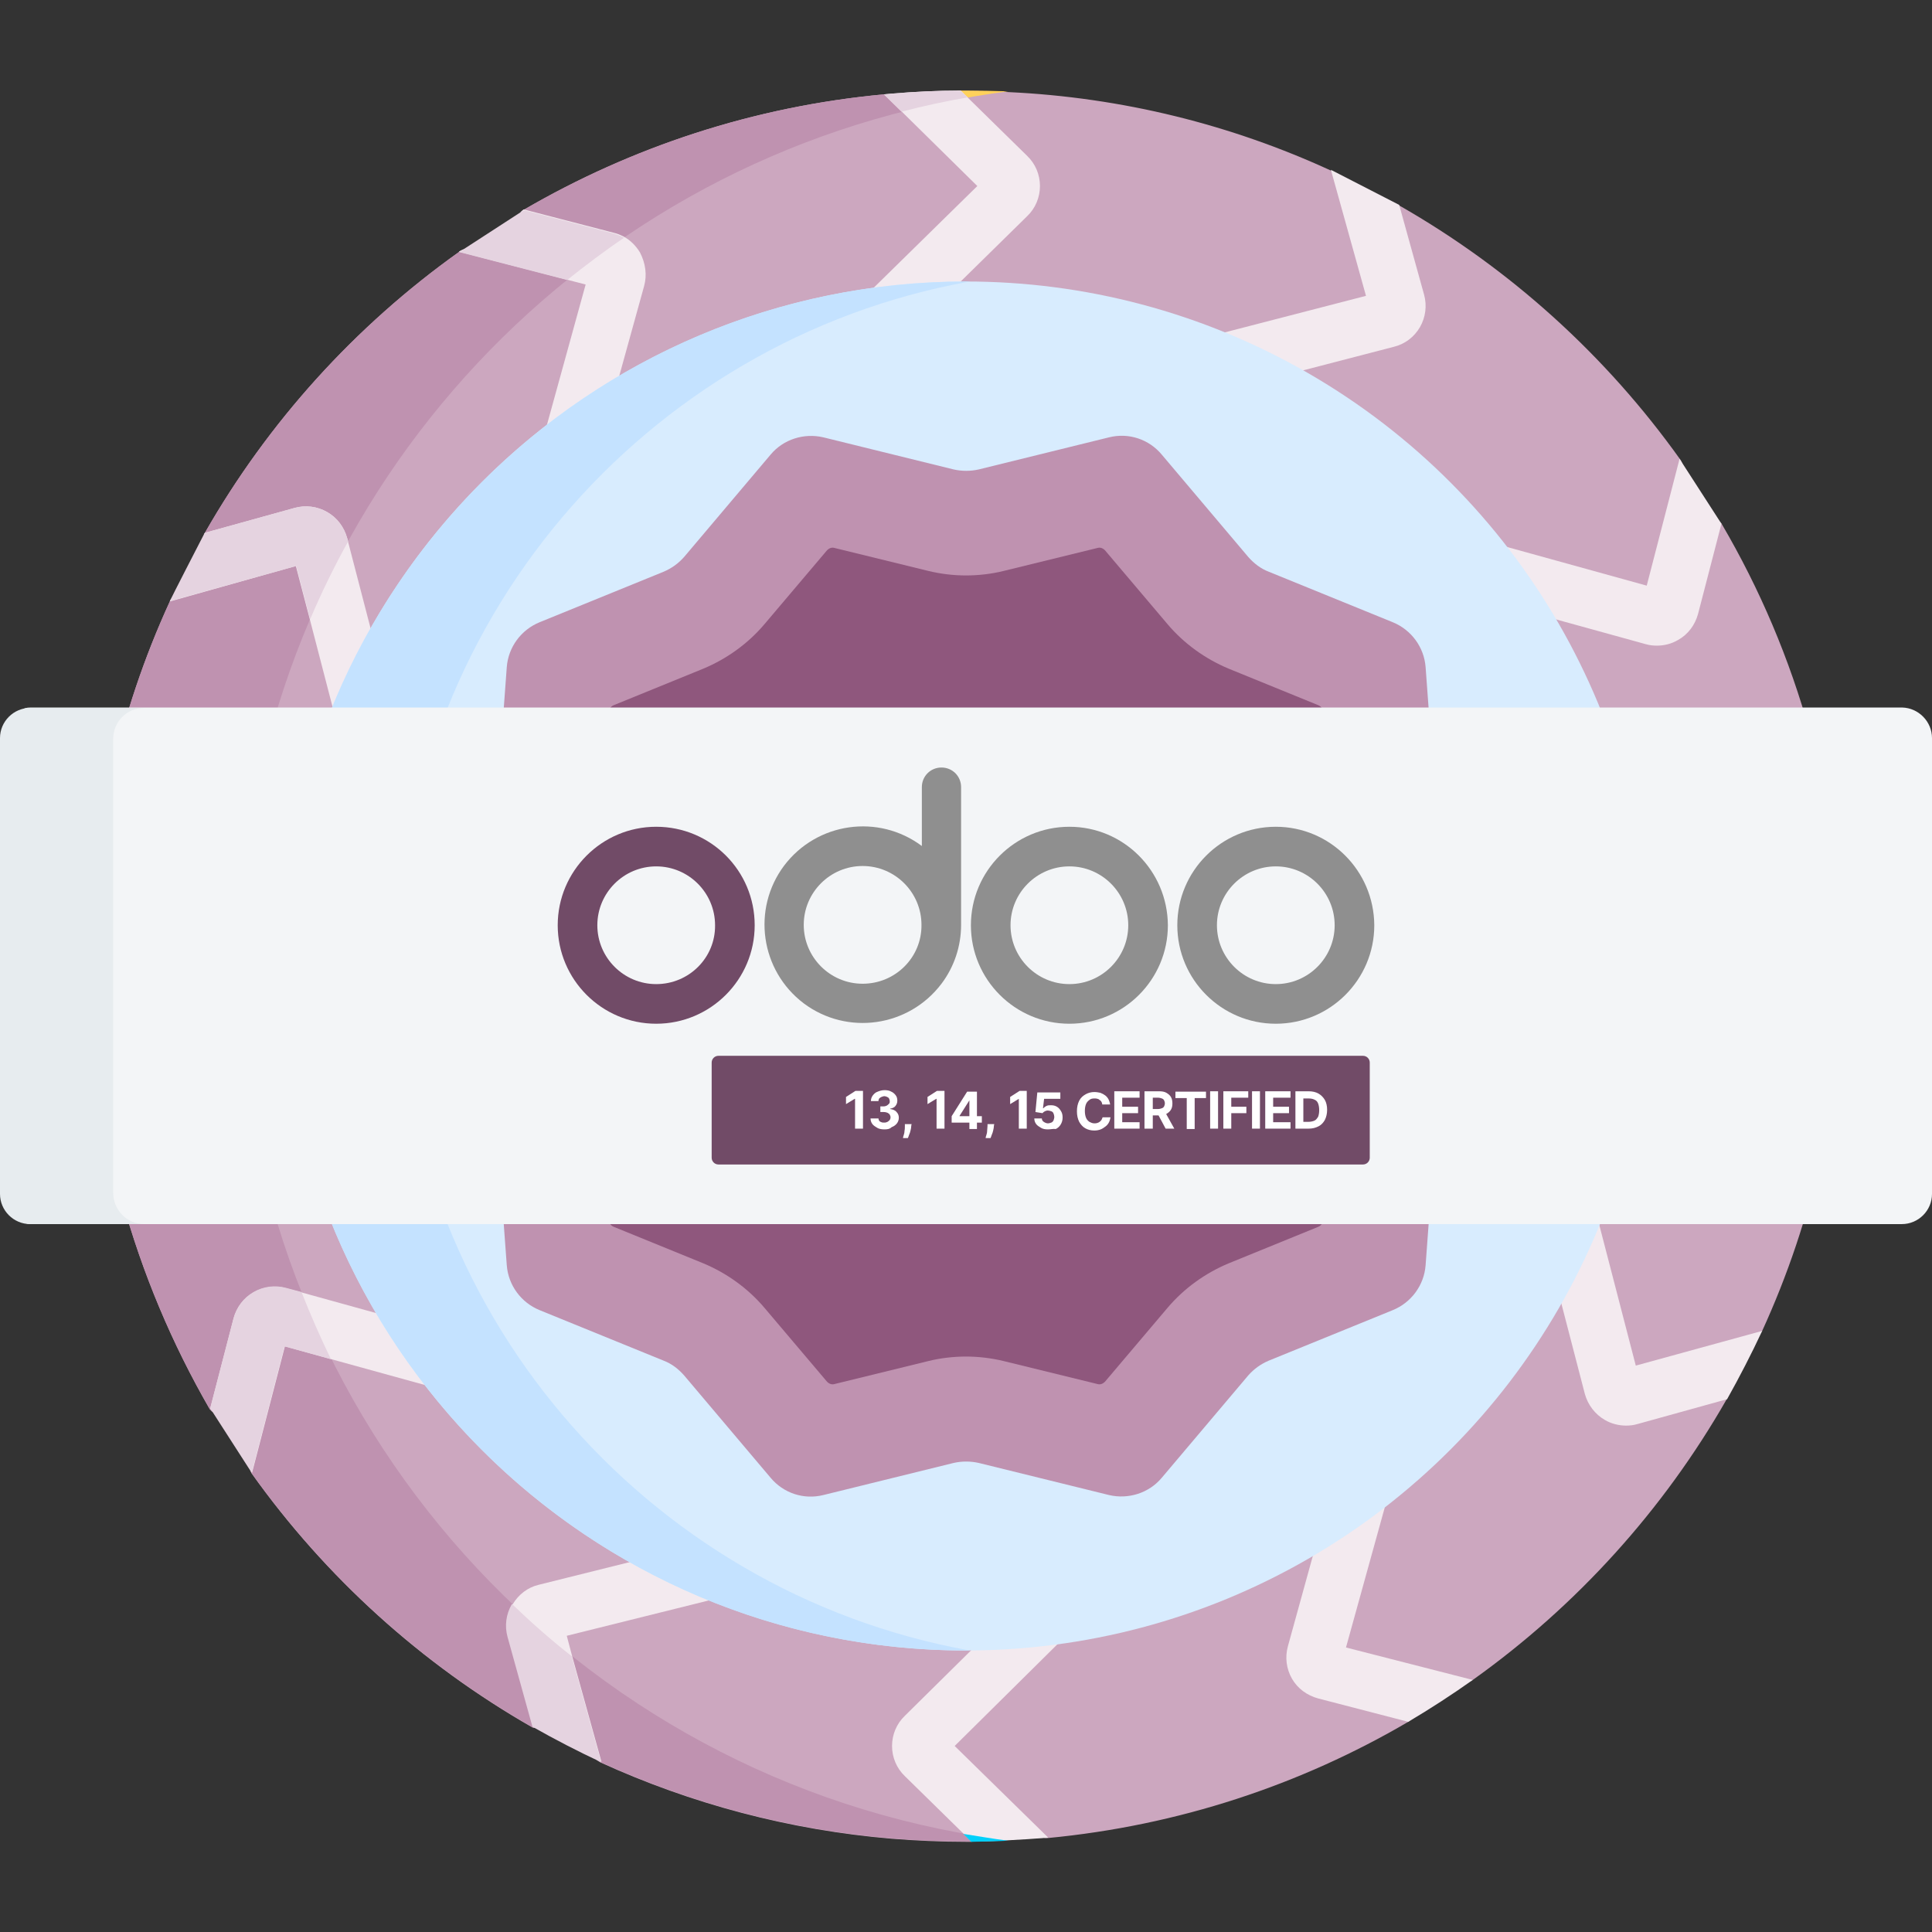 <?xml version="1.0" encoding="utf-8"?>
<!-- Generator: Adobe Illustrator 26.3.1, SVG Export Plug-In . SVG Version: 6.00 Build 0)  -->
<svg version="1.1" id="Capa_1" xmlns="http://www.w3.org/2000/svg" xmlns:xlink="http://www.w3.org/1999/xlink" x="0px" y="0px"
	 viewBox="0 0 512 512" style="enable-background:new 0 0 512 512;" xml:space="preserve">
<rect x="0" y="0" width="512" height="512" fill="#333333" stroke="none"/>
<style type="text/css">
	.st0{fill:#CCA7BF;}
	.st1{fill:#BF92B0;}
	.st2{fill:#FFD15B;}
	.st3{fill:#F3EAEF;}
	.st4{fill:#D8ECFE;}
	.st5{fill:#C4E2FF;}
	.st6{fill:#8F577D;}
	.st7{fill:#F3F5F7;}
	.st8{fill:#E7ECEF;}
	.st9{display:none;}
	.st10{display:inline;fill:#01C0FA;}
	.st11{fill:#E5D3E0;}
	.st12{fill:#01D0FB;}
	.st13{fill:#714B67;}
	.st14{display:none;fill:#FFFFFF;}
	.st15{fill:#8F8F8F;}
	.st16{fill:#FFFFFF;}
</style>
<g>
	<path class="st0" d="M488,256c0,34.5-7.5,67.2-21,96.7c-1.3,2.9-17.2,5.7-18.7,8.5c-1.7,3.3,11.1,6.4,9.3,9.6
		c-16.8,29.4-39.8,54.8-67.3,74.4c-2.6,1.8-16.1-0.3-18.8,1.5c-3,2,4.8,7.8,1.7,9.6c-28.5,16.7-60.9,27.5-95.5,30.8
		c-4,0.4-8.5-7.3-12.6-7.2c-2,0.1-3.8,4.5-5.7,6.8c-0.7,0.8-1.4,1.4-2.1,1.4c-0.5,0-0.9,0-1.4,0c-6.5,0-13-0.3-19.4-0.8
		c-27.4-2.3-53.4-9.3-77.3-20.2c-4.1-1.9-6.5-13.1-10.4-15.2c-2.1-1.1-5.7,7-7.7,5.9c-29.4-16.8-54.8-39.8-74.4-67.3
		c-1.6-2.3,1.3-15.9-0.3-18.2c-2.1-3.2-8.5,4.2-10.6,1.4l-0.2-0.2C35.6,338.8,24,298.8,24,256c0-34.5,7.5-67.2,21-96.6
		c1.6-3.5,11.2-7,13-10.4c1.3-2.5-4.8-5.1-3.8-7.6c0-0.1,0.1-0.1,0.1-0.2c16.8-29.4,39.8-54.8,67.3-74.4l0.3-0.2
		c3-1.8,11.4-1.2,14.2-3c2.8-1.8-0.1-5.9,2.4-7.8l0.3-0.2C167.3,39,199.7,28.2,234.3,25c0.1,0,0.3,0.1,0.5,0.2
		c1.2,0.6,4.1,2.5,6.4,3.9c1.5,0.9,2.7,1.6,3,1.6c2.9-0.2,4-1.9,5.1-3.4c1.1-1.6,2.2-3.2,5.3-3.2c0.4,0,0.9,0,1.4,0
		c3.7,0,7.4,0.1,11.1,0.3c30.4,1.4,59.3,8.7,85.6,20.8c4,1.8,6.5,14.4,10.4,16.4c2.1,1.1,5.7-8.3,7.8-7.1
		c29.4,16.8,54.8,39.8,74.4,67.3c2.1,2.9,1.2,12.7,3.1,15.7c1.7,2.7,6.3-1.4,7.9,1.4C476.4,173.2,488,213.2,488,256L488,256z"/>
	<path class="st1" d="M259.4,486.6c-0.7,0.8-1.4,1.4-2.1,1.4c-0.5,0-0.9,0-1.4,0c-6.5,0-13-0.3-19.4-0.8
		c-27.4-2.3-53.4-9.3-77.3-20.2c-4.1-1.9-6.5-13.1-10.4-15.2c-2.1-1.1-5.7,7-7.7,5.9c-29.4-16.8-54.8-39.8-74.4-67.3
		c-1.6-2.3,1.3-15.9-0.3-18.2c-2.1-3.2-8.5,4.2-10.6,1.4l-0.2-0.2C35.6,338.8,24,298.8,24,256c0-34.5,7.5-67.2,21-96.6
		c1.6-3.5,11.2-7,13-10.4c1.3-2.5-4.8-5.1-3.8-7.6c0-0.1,0.1-0.1,0.1-0.2c16.8-29.4,39.8-54.8,67.3-74.4l0.3-0.2
		c3-1.8,11.4-1.2,14.2-3c2.8-1.8-0.1-5.9,2.4-7.8l0.3-0.2C167.3,39,199.7,28.2,234.3,25c0.1,0,0.3,0.1,0.5,0.2
		c1.2,0.6,4.1,2.5,6.4,3.9C139.1,54.1,63.4,146.2,63.4,256C63.4,372.2,148.3,468.7,259.4,486.6L259.4,486.6z"/>
	<path class="st2" d="M267.1,24.2c-6,0.8-11.9,1.8-17.7,3c1.1-1.6,2.2-3.2,5.3-3.2c0.4,0,0.9,0,1.4,0
		C259.7,24,263.4,24.1,267.1,24.2z"/>
	<g>
		<g>
			<path class="st3" d="M275.6,49.3c0,3-1.2,5.9-3.4,8l-28.4,27.9l-28.1,6.6L259,49.3l-20-19.7l-4.7-4.6c0.8-0.1,1.5-0.1,2.2-0.2
				c6-0.5,12-0.8,18.1-0.8l1.9,1.9l15.7,15.4C274.4,43.4,275.6,46.3,275.6,49.3z"/>
		</g>
		<g>
			<path class="st3" d="M170.7,75.8l-10.6,38.3l-17.2,5.9l12.3-44.6l-5-1.3l-28.6-7.4l0.3-0.2c3-1.8,11.4-1.2,14.2-3
				c2.8-1.8-0.1-5.9,2.4-7.8l0.3-0.2l23.9,6.2c0.9,0.2,1.8,0.6,2.6,1c1.8,1,3.2,2.4,4.3,4.2C171.1,69.8,171.5,72.9,170.7,75.8z"/>
		</g>
		<g>
			<path class="st3" d="M102,181.1L89.6,193l-7.5-28.9l-3.7-14.1L45,159.4c1.6-3.5,11.2-7,13-10.4c1.3-2.5-4.8-5.1-3.8-7.6
				c0-0.1,0.1-0.1,0.1-0.2l23.8-6.6c2.9-0.8,6-0.4,8.6,1.1c2.6,1.5,4.5,4,5.3,6.9l0.2,0.8L102,181.1z"/>
		</g>
		<g>
			<path class="st3" d="M141.8,375.1l-54-14.9l-12.3-3.4l-8.7,33.5c-1.6-2.3,1.3-15.9-0.3-18.2c-2.1-3.2-8.5,4.2-10.6,1.4l-0.2-0.2
				l6.2-23.9c0.8-2.9,2.6-5.4,5.3-6.9c2.6-1.5,5.7-1.9,8.6-1.1l4.1,1.1l34.3,9.5L141.8,375.1z"/>
		</g>
		<g>
			<path class="st3" d="M151.6,438.8l7.8,28.1c-4.1-1.9-6.5-13.1-10.4-15.2c-2.1-1.1-5.7,7-7.7,5.9l-6.6-23.8
				c-0.8-2.9-0.4-6,1.1-8.6c0,0,0.1-0.1,0.1-0.1c1.5-2.5,3.9-4.4,6.8-5.1l65.8-16.4l3.6,14.5l-61.9,15.4L151.6,438.8z"/>
		</g>
		<g>
			<path class="st3" d="M292.4,423.7l-10.5-10.6l-42.1,41.6c-2.2,2.1-3.4,5-3.4,8c0,3,1.2,5.9,3.4,8l15.5,15.2l2.1,2.1
				c3.2,0,6.5-0.1,9.7-0.3c3.6-0.2,7.1-0.4,10.7-0.7L253,462.7L292.4,423.7z"/>
		</g>
		<g>
			<path class="st3" d="M390.3,445.2c-5.5,3.9-11.2,7.6-17.1,11.1l-23.9-6.2c-2.9-0.8-5.4-2.6-6.9-5.2c-1.5-2.6-1.9-5.7-1.1-8.6
				l10.6-38.4l20.5-18l-15.7,56.7L390.3,445.2z"/>
		</g>
		<g>
			<path class="st3" d="M467,352.7c-2.9,6.2-6,12.2-9.3,18.1l-23.8,6.6c-1,0.3-2,0.4-3,0.4c-1.9,0-3.9-0.5-5.6-1.5
				c-2.6-1.5-4.5-4-5.3-6.9l-10-38.5l10.5-19.1l13,50.1L467,352.7z"/>
		</g>
		<g>
			<path class="st3" d="M456.2,138.8l-6.2,23.9c-0.8,2.9-2.6,5.4-5.3,6.9c-1.7,1-3.6,1.5-5.6,1.5c-1,0-2-0.1-3-0.4l-38.4-10.6
				l-11.9-18.9l50.6,14l8.7-33.6L456.2,138.8z"/>
		</g>
		<g>
			<path class="st3" d="M370.8,54.3l6.6,23.8c0.8,2.9,0.4,6-1.1,8.6c-1.5,2.6-4,4.5-6.9,5.2l-38.5,10l-20.3-10.2l51.4-13.3L352.7,45
				L370.8,54.3z"/>
		</g>
	</g>
	<circle class="st4" cx="256" cy="256" r="181.4"/>
	<path class="st5" d="M257,437.4h-1c-100.2,0-181.4-81.2-181.4-181.4S155.8,74.6,256,74.6h1C170.9,90.1,105.5,165.4,105.5,256
		S170.9,421.9,257,437.4z"/>
	<path class="st1" d="M401.2,263.4l-18.7,30.2c-1.2,1.9-1.9,4.1-2.1,6.3l-2.6,35.4c-0.4,5.3-3.8,9.9-8.7,11.9l-32.9,13.4
		c-2.1,0.9-3.9,2.2-5.4,3.9l-22.9,27.1c-3.4,4.1-8.9,5.8-14,4.6l-34.5-8.5c-2.2-0.5-4.5-0.5-6.7,0l-34.5,8.5
		c-5.2,1.3-10.6-0.5-14-4.6l-22.9-27.1c-1.5-1.7-3.3-3.1-5.4-3.9l-32.9-13.4c-4.9-2-8.3-6.6-8.7-11.9l-2.6-35.4
		c-0.2-2.2-0.9-4.4-2.1-6.3l-18.7-30.2c-2.8-4.5-2.8-10.2,0-14.7l18.7-30.2c1.2-1.9,1.9-4.1,2.1-6.3l2.6-35.4
		c0.4-5.3,3.8-9.9,8.7-11.9l32.9-13.4c2.1-0.9,3.9-2.2,5.4-3.9l22.9-27.1c3.4-4.1,8.9-5.8,14-4.6l34.5,8.5c2.2,0.5,4.5,0.5,6.7,0
		l34.5-8.5c5.2-1.3,10.6,0.5,14,4.6l22.9,27.1c1.5,1.7,3.3,3.1,5.4,3.9l32.9,13.4c4.9,2,8.3,6.6,8.7,11.9l2.6,35.4
		c0.2,2.2,0.9,4.4,2.1,6.3l18.7,30.2C404,253.1,404,258.9,401.2,263.4L401.2,263.4z"/>
	<path class="st6" d="M202.6,346.6c-4.4-5.2-10-9.2-16.2-11.8l-23.8-9.7c-0.7-0.3-1.1-0.9-1.2-1.6l-1.9-25.6
		c-0.5-6.7-2.6-13.3-6.2-19L139.8,257c-0.4-0.6-0.4-1.4,0-2l13.5-21.9c3.5-5.7,5.7-12.3,6.2-19l1.9-25.6c0.1-0.7,0.5-1.3,1.2-1.6
		l23.8-9.7c6.2-2.6,11.8-6.6,16.2-11.8l16.6-19.6c0.5-0.5,1.2-0.8,1.9-0.6l24.9,6.1c3.3,0.8,6.7,1.2,10,1.2s6.8-0.4,10-1.2l24.9-6.1
		c0.7-0.2,1.4,0.1,1.9,0.6l16.6,19.6c4.4,5.2,10,9.2,16.2,11.8l23.8,9.7c0.7,0.3,1.1,0.9,1.2,1.6l1.9,25.6c0.5,6.7,2.6,13.3,6.2,19
		l13.5,21.9c0.4,0.6,0.4,1.4,0,2l-13.5,21.9c-3.5,5.7-5.7,12.3-6.2,19l-1.9,25.6c-0.1,0.7-0.5,1.3-1.2,1.6l-23.8,9.7
		c-6.2,2.6-11.8,6.6-16.2,11.8l-16.6,19.6c-0.5,0.5-1.2,0.8-1.9,0.6l-24.9-6.1c-3.3-0.8-6.7-1.2-10-1.2s-6.8,0.4-10,1.2l-24.9,6.1
		c-0.7,0.2-1.4-0.1-1.9-0.6L202.6,346.6z"/>
	<path class="st7" d="M512,195.6v120.8c0,4.4-3.6,8-8,8H8c-4.4,0-2.8-8.7-2.8-13.2l0.8-115.7c0-4.4-2.4-8,2.1-8h496
		C508.4,187.6,512,191.2,512,195.6z"/>
	<path class="st8" d="M38.2,324.4H8c-4.4,0-8-3.6-8-8V195.6c0-4.4,3.6-8,8-8h30.2c-4.6,0-8.2,3.7-8.2,8.2v120.3
		C30,320.7,33.7,324.4,38.2,324.4L38.2,324.4z"/>
	<g class="st9">
		<path class="st10" d="M279.3,220.2c-4.1,0-7.5,3.4-7.5,7.5v55.6c0,4.1,3.4,7.5,7.5,7.5s7.5-3.4,7.5-7.5v-55.6
			C286.8,223.5,283.5,220.2,279.3,220.2L279.3,220.2z"/>
		<path class="st10" d="M357.8,220.2c-4.1,0-7.5,3.4-7.5,7.5v55.6c0,4.1,3.4,7.5,7.5,7.5s7.5-3.4,7.5-7.5v-55.6
			C365.3,223.5,362,220.2,357.8,220.2L357.8,220.2z"/>
		<path class="st10" d="M329.8,236.6c4.1,0,7.5-3.4,7.5-7.5s-3.4-7.5-7.5-7.5h-21.9c-4.4,0-8,3.6-8,8v54.7c0,4.1,3.4,7.5,7.5,7.5
			s7.5-3.4,7.5-7.5v-20.6H328c4.1,0,7.5-3.4,7.5-7.5s-3.4-7.5-7.5-7.5h-13.1v-12.1L329.8,236.6L329.8,236.6z"/>
		<path class="st10" d="M409.1,236.6c4.1,0,7.5-3.4,7.5-7.5s-3.4-7.5-7.5-7.5h-23.2c-4.1,0-7.5,3.4-7.5,7.5v55.1
			c0,4.1,3.4,7.5,7.5,7.5h23.2c4.1,0,7.5-3.4,7.5-7.5s-3.4-7.5-7.5-7.5h-15.7v-12.6h14c4.1,0,7.5-3.4,7.5-7.5s-3.4-7.5-7.5-7.5h-14
			v-12.6L409.1,236.6L409.1,236.6z"/>
		<path class="st10" d="M134.3,235.4c4.1,0,7.5-3.4,7.5-7.5s-3.4-7.5-7.5-7.5h-23.2c-4.1,0-7.5,3.4-7.5,7.5V283
			c0,4.1,3.4,7.5,7.5,7.5h23.2c4.1,0,7.5-3.4,7.5-7.5s-3.4-7.5-7.5-7.5h-15.7V263h14c4.1,0,7.5-3.4,7.5-7.5s-3.4-7.5-7.5-7.5h-14
			v-12.6L134.3,235.4L134.3,235.4z"/>
		<path class="st10" d="M452.5,222.2h-15.3c-2,0-3.9,0.8-5.3,2.2c-1.4,1.4-2.2,3.3-2.2,5.3l0.1,54c0,2,0.8,3.9,2.2,5.3
			c1.4,1.4,3.3,2.2,5.3,2.2h0c0.5,0,11.4,0,15.7-0.1c16.6-0.3,28.7-14.7,28.7-34.4C481.8,236.1,470,222.2,452.5,222.2L452.5,222.2z
			 M452.8,276.1c-1.9,0-5,0.1-8,0.1c0-6.3-0.1-32.3-0.1-38.9h7.8c13.3,0,14.3,14.9,14.3,19.5C466.8,266.3,462.5,275.9,452.8,276.1z"
			/>
		<path class="st10" d="M87.9,269.7c-3.2-2.7-7.9-2.2-10.6,0.9c-0.5,0.6-1,1.1-1.5,1.6c-2.7,2.4-6.2,3.6-10.3,3.6
			c-11.2,0-20.3-9.1-20.3-20.3c0-11.2,9.1-20.3,20.3-20.3c4.1,0,8,1.2,11.4,3.5c3.4,2.3,8.1,1.4,10.4-2c2.3-3.4,1.4-8.1-2-10.4
			c-5.8-3.9-12.7-6-19.7-6c-19.5,0-35.3,15.8-35.3,35.3s15.8,35.3,35.3,35.3c7.8,0,14.8-2.6,20.2-7.4c1.1-0.9,2.1-2,3-3.1
			C91.5,277.1,91,272.3,87.9,269.7L87.9,269.7z"/>
		<path class="st10" d="M251.3,220.2h-30.7c-4.1,0-7.5,3.4-7.5,7.5s3.4,7.5,7.5,7.5h7.8v48.1c0,4.1,3.4,7.5,7.5,7.5s7.5-3.4,7.5-7.5
			v-48.1h7.9c4.1,0,7.5-3.4,7.5-7.5S255.4,220.2,251.3,220.2L251.3,220.2z"/>
		<path class="st10" d="M200,242.1c0-12.1-10.2-22-22.8-22h-14.8c0,0,0,0,0,0c0,0,0,0,0,0c-4.1,0-7.5,3.4-7.5,7.5v55.6
			c0,4.1,3.4,7.5,7.5,7.5s7.5-3.4,7.5-7.5V269l16.9,19.3c1.5,1.7,3.6,2.5,5.6,2.5c1.8,0,3.5-0.6,5-1.9c3.1-2.7,3.4-7.5,0.7-10.6
			l-13.6-15.4C193.5,259.9,200,251.7,200,242.1L200,242.1z M177.2,249.1c-1.7,0-4.5,0-7.2,0c0-2.6,0-5.3,0-7c0-1.4,0-4.2,0-7h7.3
			c4.2,0,7.8,3.2,7.8,7C185,245.9,181.4,249.1,177.2,249.1z"/>
	</g>
	<g>
		<path class="st11" d="M79.9,342.4l-4.1-1.1c-2.9-0.8-6-0.4-8.6,1.1c-2.6,1.5-4.5,4-5.3,6.9l-6.2,23.9l0,0l0,0l11,17.1c0,0,0,0,0,0
			l8.7-33.5l12.3,3.4C84.9,354.4,82.3,348.5,79.9,342.4L79.9,342.4z"/>
		<path class="st11" d="M92,142.6c-0.8-2.9-2.6-5.4-5.3-6.9c-2.6-1.5-5.7-1.9-8.6-1.1l-23.8,6.6c0,0.1-0.1,0.1-0.1,0.1
			c-1,1.9-8.8,17.1-9.2,18l0,0c0,0,0,0,0,0l33.5-9.3l3.7,14.1c3-7.1,6.4-14,10.1-20.7L92,142.6z"/>
		<path class="st11" d="M159.3,467l-7.8-28.1c-5.5-4.3-10.7-8.9-15.8-13.8c0,0-0.1,0.1-0.1,0.1c-1.5,2.6-1.9,5.7-1.1,8.6l6.6,23.8h0
			l0,0C147.1,461,153.1,464.1,159.3,467L159.3,467C159.3,467,159.3,467,159.3,467L159.3,467z"/>
		<path class="st11" d="M162.7,61.9l-23.9-6.2l-0.3,0.2c0,0,0,0,0,0l-16.8,10.9h0l0,0l28.6,7.4c4.9-3.9,9.9-7.7,15.1-11.2
			C164.5,62.5,163.6,62.2,162.7,61.9L162.7,61.9z"/>
		<path class="st11" d="M256.5,25.8c-5.9,1-11.8,2.3-17.6,3.8l-4.7-4.6c0.8-0.1,1.5-0.1,2.2-0.2c6-0.5,12-0.8,18.1-0.8L256.5,25.8z"
			/>
		<path class="st12" d="M267.1,487.8c-3.2,0.2-6.4,0.2-9.7,0.3l-2.1-2.1C259.2,486.6,263.1,487.3,267.1,487.8L267.1,487.8z"/>
	</g>
</g>
<g>
	<g>
		<path class="st13" d="M363,306.8c0,1-0.8,1.8-1.8,1.8H190.4c-1,0-1.8-0.8-1.8-1.8v-25.2c0-1,0.8-1.8,1.8-1.8h170.8
			c1,0,1.8,0.8,1.8,1.8V306.8z"/>
		<path class="st14" d="M208.4,297.4c0.1,0,0.2,0.1,0.3,0.1l0.6,0.7c-0.5,0.6-1.1,1-1.8,1.4c-0.8,0.3-1.7,0.5-2.6,0.5
			c-0.8,0-1.6-0.1-2.4-0.5c-0.7-0.3-1.3-0.7-1.8-1.3c-0.5-0.6-0.9-1.3-1.2-2c-0.3-0.8-0.4-1.7-0.4-2.6c0-0.9,0.1-1.7,0.5-2.6
			c0.3-0.7,0.7-1.4,1.3-2c0.5-0.6,1.2-1,1.9-1.3c0.8-0.3,1.6-0.5,2.5-0.5c0.8,0,1.6,0.1,2.3,0.4c0.6,0.3,1.2,0.6,1.7,1.1l-0.5,0.8
			l-0.2,0.2c-0.1,0.1-0.1,0.1-0.2,0.1c-0.1,0-0.2-0.1-0.3-0.1c-0.1-0.1-0.2-0.1-0.3-0.2c-0.1-0.1-0.3-0.2-0.4-0.3
			c-0.2-0.1-0.3-0.2-0.5-0.3c-0.2-0.1-0.5-0.2-0.7-0.2c-0.3-0.1-0.7-0.1-1-0.1c-0.6,0-1.2,0.1-1.8,0.3c-0.5,0.2-1,0.5-1.4,0.9
			c-0.4,0.4-0.7,1-0.9,1.5c-0.4,1.3-0.4,2.7,0,4.1c0.2,0.6,0.5,1.1,0.9,1.5c0.4,0.4,0.8,0.7,1.4,0.9c0.5,0.2,1.1,0.3,1.7,0.3
			c0.3,0,0.7,0,1-0.1c0.5-0.1,1-0.3,1.5-0.6c0.2-0.2,0.4-0.3,0.6-0.5C208.1,297.4,208.2,297.4,208.4,297.4z"/>
		<path class="st14" d="M214.7,291.1c0.6,0,1.2,0.1,1.7,0.3c0.5,0.2,0.9,0.5,1.3,0.9c0.4,0.4,0.7,0.9,0.8,1.4
			c0.2,0.6,0.3,1.2,0.3,1.8c0,0.6-0.1,1.2-0.3,1.8c-0.2,0.5-0.5,1-0.8,1.4c-0.4,0.4-0.8,0.7-1.3,0.9c-1.1,0.4-2.3,0.4-3.4,0
			c-0.5-0.2-0.9-0.5-1.3-0.9c-0.4-0.4-0.7-0.9-0.8-1.4c-0.2-0.6-0.3-1.2-0.3-1.8c0-0.6,0.1-1.2,0.3-1.8c0.2-0.5,0.5-1,0.8-1.4
			c0.4-0.4,0.8-0.7,1.3-0.9C213.6,291.2,214.1,291.1,214.7,291.1z M214.7,298.9c0.7,0.1,1.5-0.3,1.9-0.8c0.8-1.5,0.8-3.3,0-4.8
			c-0.5-0.6-1.2-0.9-1.9-0.9c-0.4,0-0.8,0.1-1.1,0.2c-0.3,0.1-0.6,0.4-0.8,0.6c-0.2,0.3-0.4,0.7-0.5,1c-0.1,0.4-0.2,0.9-0.2,1.4
			c0,0.5,0,0.9,0.2,1.4c0.1,0.4,0.3,0.7,0.5,1c0.2,0.3,0.5,0.5,0.8,0.6C213.9,298.8,214.3,298.9,214.7,298.9z"/>
		<path class="st14" d="M220.7,299.9v-8.6h0.9c0.2,0,0.4,0.1,0.4,0.3l0.1,0.9c0.3-0.4,0.7-0.7,1.1-1c0.4-0.3,0.9-0.4,1.4-0.4
			c0.5,0,1,0.1,1.4,0.5c0.4,0.4,0.6,0.8,0.8,1.3c0.1-0.3,0.3-0.6,0.5-0.8c0.2-0.2,0.4-0.4,0.7-0.6c0.2-0.1,0.5-0.3,0.8-0.3
			c0.3-0.1,0.6-0.1,0.8-0.1c0.4,0,0.8,0.1,1.2,0.2c0.3,0.1,0.6,0.3,0.9,0.6c0.3,0.3,0.5,0.7,0.6,1c0.2,0.5,0.2,0.9,0.2,1.4v5.5h-1.5
			v-5.5c0-0.6-0.1-1.1-0.5-1.6c-0.3-0.4-0.8-0.6-1.3-0.5c-0.3,0-0.5,0.1-0.7,0.2c-0.2,0.1-0.4,0.2-0.6,0.4c-0.2,0.2-0.3,0.4-0.4,0.6
			c-0.1,0.3-0.2,0.6-0.2,0.9v5.5h-1.5v-5.5c0-0.6-0.1-1.1-0.4-1.6c-0.3-0.4-0.7-0.6-1.2-0.5c-0.4,0-0.7,0.1-1,0.3
			c-0.3,0.2-0.6,0.5-0.9,0.8v6.5h-1.5V299.9z"/>
		<path class="st14" d="M234.7,299.9v-8.6h0.9c0.2,0,0.4,0.1,0.4,0.3l0.1,0.9c0.3-0.4,0.7-0.7,1.1-1c0.4-0.3,0.9-0.4,1.4-0.4
			c0.5,0,1,0.1,1.4,0.5c0.4,0.4,0.6,0.8,0.8,1.3c0.1-0.3,0.3-0.6,0.5-0.8c0.2-0.2,0.4-0.4,0.7-0.6c0.2-0.1,0.5-0.3,0.8-0.3
			c0.3-0.1,0.6-0.1,0.8-0.1c0.4,0,0.8,0.1,1.2,0.2c0.3,0.1,0.6,0.3,0.9,0.6c0.3,0.3,0.5,0.7,0.6,1c0.2,0.5,0.2,0.9,0.2,1.4v5.5h-1.5
			v-5.5c0-0.6-0.1-1.1-0.5-1.6c-0.3-0.4-0.8-0.6-1.3-0.5c-0.3,0-0.5,0.1-0.7,0.2c-0.2,0.1-0.4,0.2-0.6,0.4c-0.2,0.2-0.3,0.4-0.4,0.6
			c-0.1,0.3-0.2,0.6-0.2,0.9v5.5h-1.5v-5.5c0-0.6-0.1-1.1-0.4-1.6c-0.3-0.4-0.7-0.6-1.2-0.5c-0.4,0-0.7,0.1-1,0.3
			c-0.3,0.2-0.6,0.5-0.9,0.8v6.5h-1.5L234.7,299.9z"/>
		<path class="st14" d="M250.1,291.3v5.5c0,0.5,0.1,1.1,0.5,1.5c0.4,0.4,0.8,0.6,1.4,0.5c0.4,0,0.9-0.1,1.3-0.3
			c0.4-0.2,0.8-0.5,1.1-0.9v-6.4h1.5v8.6h-0.9c-0.2,0-0.4-0.1-0.4-0.3l-0.1-0.9c-0.4,0.4-0.8,0.7-1.3,1c-0.5,0.3-1.1,0.4-1.6,0.4
			c-0.4,0-0.9-0.1-1.3-0.2c-0.4-0.1-0.7-0.4-0.9-0.7c-0.3-0.3-0.5-0.7-0.6-1c-0.1-0.4-0.2-0.9-0.2-1.4v-5.5L250.1,291.3L250.1,291.3
			z"/>
		<path class="st14" d="M258.2,299.9v-8.6h0.9c0.2,0,0.4,0.1,0.4,0.3l0.1,0.9c0.4-0.4,0.8-0.7,1.3-1c0.5-0.3,1.1-0.4,1.6-0.4
			c0.4,0,0.9,0.1,1.3,0.2c0.4,0.1,0.7,0.4,0.9,0.7c0.3,0.3,0.5,0.7,0.6,1c0.1,0.4,0.2,0.9,0.2,1.4v5.5h-1.5v-5.5
			c0-0.5-0.1-1.1-0.5-1.5c-0.3-0.4-0.8-0.6-1.4-0.5c-0.4,0-0.9,0.1-1.3,0.3c-0.4,0.2-0.8,0.5-1.1,0.9v6.4L258.2,299.9L258.2,299.9z"
			/>
		<path class="st14" d="M269.8,288.6c0,0.1,0,0.3-0.1,0.4c-0.1,0.1-0.2,0.3-0.3,0.4c-0.1,0.1-0.2,0.2-0.4,0.2
			c-0.1,0.1-0.3,0.1-0.4,0.1c-0.1,0-0.3,0-0.4-0.1c-0.1-0.1-0.3-0.2-0.4-0.2c-0.1-0.1-0.2-0.2-0.2-0.4c-0.1-0.3-0.1-0.6,0-0.8
			c0.1-0.1,0.1-0.2,0.2-0.4c0.1-0.1,0.2-0.2,0.4-0.2c0.3-0.1,0.6-0.1,0.8,0c0.1,0.1,0.2,0.1,0.4,0.2c0.1,0.1,0.2,0.2,0.3,0.4
			C269.7,288.3,269.8,288.4,269.8,288.6z M269.4,291.3v8.6h-1.5v-8.6H269.4z"/>
		<path class="st14" d="M274.7,300.1c-0.6,0-1.1-0.2-1.6-0.6c-0.4-0.5-0.6-1.1-0.6-1.7v-5.3h-1c-0.1,0-0.2,0-0.2-0.1
			c-0.1-0.1-0.1-0.2-0.1-0.3v-0.6l1.4-0.2l0.4-2.7c0-0.1,0-0.2,0.1-0.2c0.1-0.1,0.2-0.1,0.3-0.1h0.8v3h2.5v1.1h-2.5v5.2
			c0,0.3,0.1,0.6,0.3,0.8c0.2,0.2,0.4,0.3,0.7,0.3c0.1,0,0.3,0,0.4-0.1l0.3-0.2c0.1,0,0.1-0.1,0.2-0.2c0,0,0.1-0.1,0.2-0.1
			c0.1,0,0.2,0.1,0.2,0.2l0.5,0.7c-0.3,0.3-0.6,0.4-0.9,0.6C275.5,300,275.1,300.1,274.7,300.1z"/>
		<path class="st14" d="M281,302.5c0,0.1-0.1,0.2-0.2,0.3c-0.1,0.1-0.2,0.1-0.4,0.1h-1.1l1.6-3.4l-3.5-8.1h1.3c0.1,0,0.2,0,0.3,0.1
			c0.1,0.1,0.1,0.2,0.2,0.2l2.3,5.4c0.1,0.1,0.1,0.3,0.2,0.4c0.1,0.1,0.1,0.3,0.1,0.4c0.1-0.1,0.1-0.2,0.1-0.4
			c0.1-0.1,0.1-0.3,0.2-0.4l2.2-5.4c0-0.1,0.1-0.1,0.2-0.2c0.1-0.1,0.2-0.1,0.3-0.1h1.2L281,302.5z"/>
		<path class="st14" d="M297,295.9l0.2,0.5l0.2-0.5c0.1-0.1,0.1-0.3,0.2-0.4l4.1-7.5c0-0.1,0.1-0.2,0.2-0.3c0.1-0.1,0.2-0.1,0.4-0.1
			h1.2v12.2h-1.5v-9.7l-4.2,7.7c-0.1,0.2-0.3,0.4-0.6,0.4h-0.3c-0.3,0-0.5-0.1-0.6-0.4l-4.3-7.7c0,0.2,0.1,0.3,0.1,0.4v9.4h-1.5
			v-12.2h1.2c0.1,0,0.2,0,0.4,0.1c0.1,0.1,0.2,0.2,0.2,0.3l4.2,7.5C296.8,295.7,296.9,295.8,297,295.9z"/>
		<path class="st14" d="M309.6,291.1c0.5,0,1,0.1,1.5,0.3c0.4,0.2,0.8,0.4,1.1,0.7c0.3,0.3,0.6,0.7,0.7,1.2c0.2,0.5,0.3,1.1,0.3,1.7
			c0,0.2,0,0.3-0.1,0.5c-0.1,0.1-0.2,0.1-0.3,0.1h-5.7c0,0.5,0.1,0.9,0.2,1.4c0.1,0.4,0.3,0.7,0.6,1c0.2,0.3,0.5,0.5,0.8,0.6
			c0.3,0.2,0.7,0.2,1.1,0.2c0.3,0,0.7,0,1-0.2c0.2-0.1,0.5-0.2,0.7-0.3c0.2-0.1,0.3-0.2,0.5-0.3c0.1-0.1,0.2-0.1,0.4-0.2
			c0.1,0,0.2,0.1,0.3,0.2l0.4,0.6c-0.2,0.2-0.4,0.4-0.7,0.6c-0.3,0.2-0.5,0.3-0.8,0.4c-0.3,0.1-0.6,0.2-0.9,0.3
			c-0.3,0.1-0.6,0.1-0.9,0.1c-0.6,0-1.1-0.1-1.7-0.3c-0.5-0.2-0.9-0.5-1.3-0.9c-0.4-0.4-0.7-0.9-0.8-1.5c-0.2-0.6-0.3-1.3-0.3-2
			c0-0.6,0.1-1.1,0.3-1.7c0.2-0.5,0.4-0.9,0.8-1.4c0.4-0.4,0.8-0.7,1.3-0.9C308.5,291.2,309,291.1,309.6,291.1z M309.6,292.3
			c-0.6,0-1.3,0.2-1.7,0.6c-0.5,0.5-0.7,1.1-0.8,1.8h4.7c0-0.3,0-0.7-0.2-1c-0.1-0.3-0.2-0.5-0.4-0.8c-0.2-0.2-0.4-0.4-0.7-0.5
			C310.2,292.3,309.9,292.3,309.6,292.3z"/>
		<path class="st14" d="M315.1,299.9v-8.6h0.9c0.2,0,0.4,0.1,0.4,0.3l0.1,0.9c0.3-0.4,0.7-0.7,1.1-1c0.4-0.3,0.9-0.4,1.4-0.4
			c0.5,0,1,0.1,1.4,0.5c0.4,0.4,0.6,0.8,0.8,1.3c0.1-0.3,0.3-0.6,0.5-0.8c0.2-0.2,0.4-0.4,0.7-0.6c0.2-0.1,0.5-0.3,0.8-0.3
			c0.3-0.1,0.6-0.1,0.8-0.1c0.4,0,0.8,0.1,1.2,0.2c0.3,0.1,0.6,0.3,0.9,0.6c0.3,0.3,0.5,0.7,0.6,1c0.2,0.5,0.2,0.9,0.2,1.4v5.5h-1.5
			v-5.5c0-0.6-0.1-1.1-0.5-1.6c-0.3-0.4-0.8-0.6-1.3-0.5c-0.3,0-0.5,0.1-0.7,0.2c-0.2,0.1-0.4,0.2-0.6,0.4c-0.2,0.2-0.3,0.4-0.4,0.6
			c-0.1,0.3-0.2,0.6-0.2,0.9v5.5h-1.5v-5.5c0-0.6-0.1-1.1-0.4-1.6c-0.3-0.4-0.7-0.6-1.2-0.5c-0.4,0-0.7,0.1-1,0.3
			c-0.3,0.2-0.6,0.5-0.9,0.8v6.5h-1.5L315.1,299.9z"/>
		<path class="st14" d="M329.2,299.9v-12.6h1.5v5.2c0.4-0.4,0.8-0.7,1.3-1c0.5-0.3,1.1-0.4,1.6-0.4c0.5,0,0.9,0.1,1.4,0.3
			c0.4,0.2,0.8,0.5,1,0.8c0.3,0.4,0.5,0.9,0.7,1.4c0.2,0.6,0.2,1.2,0.2,1.9c0,0.6-0.1,1.2-0.3,1.8c-0.1,0.5-0.4,1-0.7,1.4
			c-0.3,0.4-0.7,0.7-1.2,0.9c-0.5,0.2-1,0.4-1.6,0.4c-0.5,0-1-0.1-1.4-0.3c-0.4-0.2-0.7-0.5-1-0.9l-0.1,0.8c0,0.2-0.2,0.3-0.4,0.3
			c0,0,0,0,0,0H329.2z M333,292.4c-0.5,0-0.9,0.1-1.3,0.4c-0.4,0.3-0.8,0.6-1,1v4.2c0.2,0.3,0.5,0.6,0.9,0.8
			c0.3,0.1,0.7,0.2,1.1,0.2c0.7,0,1.4-0.3,1.9-0.8c0.5-0.7,0.7-1.6,0.6-2.4c0-0.5,0-1-0.2-1.5c-0.1-0.3-0.2-0.7-0.4-1
			c-0.2-0.2-0.4-0.4-0.7-0.6C333.6,292.4,333.3,292.4,333,292.4z"/>
		<path class="st14" d="M342.1,291.1c0.5,0,1,0.1,1.5,0.3c0.4,0.2,0.8,0.4,1.1,0.7c0.3,0.3,0.6,0.7,0.7,1.2c0.2,0.5,0.3,1.1,0.3,1.7
			c0,0.2,0,0.3-0.1,0.5c-0.1,0.1-0.2,0.1-0.3,0.1h-5.7c0,0.5,0.1,0.9,0.2,1.4c0.1,0.4,0.3,0.7,0.6,1c0.2,0.3,0.5,0.5,0.8,0.6
			c0.3,0.2,0.7,0.2,1.1,0.2c0.3,0,0.7,0,1-0.2c0.2-0.1,0.5-0.2,0.7-0.3c0.2-0.1,0.3-0.2,0.5-0.3c0.1-0.1,0.2-0.1,0.4-0.2
			c0.1,0,0.2,0.1,0.3,0.2l0.4,0.6c-0.2,0.2-0.4,0.4-0.7,0.6c-0.3,0.2-0.5,0.3-0.8,0.4c-0.3,0.1-0.6,0.2-0.9,0.3
			c-0.3,0.1-0.6,0.1-0.9,0.1c-0.6,0-1.1-0.1-1.7-0.3c-0.5-0.2-0.9-0.5-1.3-0.9c-0.4-0.4-0.7-0.9-0.8-1.5c-0.2-0.6-0.3-1.3-0.3-2
			c0-0.6,0.1-1.1,0.3-1.7c0.2-0.5,0.4-0.9,0.8-1.4c0.4-0.4,0.8-0.7,1.3-0.9C340.9,291.2,341.5,291.1,342.1,291.1z M342.1,292.3
			c-0.6,0-1.3,0.2-1.7,0.6c-0.5,0.5-0.7,1.1-0.8,1.8h4.7c0-0.3,0-0.7-0.2-1c-0.1-0.3-0.2-0.5-0.4-0.8c-0.2-0.2-0.4-0.4-0.7-0.5
			C342.8,292.3,342.4,292.3,342.1,292.3L342.1,292.3z"/>
		<path class="st14" d="M347.6,299.9v-8.6h0.9c0.2,0,0.4,0.1,0.4,0.3c0,0,0,0.1,0,0.1l0.1,1.4c0.3-0.5,0.6-1,1.1-1.4
			c0.4-0.3,1-0.5,1.5-0.5c0.2,0,0.4,0,0.6,0.1c0.2,0,0.4,0.1,0.5,0.2l-0.2,1.1c-0.1,0.2-0.1,0.2-0.3,0.2c-0.1,0-0.2-0.1-0.4-0.1
			c-0.2-0.1-0.4-0.1-0.7-0.1c-0.5,0-0.9,0.1-1.3,0.5c-0.4,0.4-0.7,0.8-0.9,1.4v5.5H347.6z"/>
		<path class="st15" d="M338.1,219.1c-14.4,0-26.1,11.7-26.1,26.1c0,14.4,11.7,26.1,26.1,26.1c14.4,0,26.1-11.7,26.1-26.1
			C364.1,230.7,352.4,219.1,338.1,219.1z M338.1,260.8c-8.6,0-15.6-7-15.6-15.6c0-8.6,7-15.6,15.6-15.6s15.6,7,15.6,15.6l0,0
			C353.7,253.8,346.7,260.8,338.1,260.8z"/>
		<path class="st15" d="M283.4,219.1c-14.4,0-26.1,11.7-26.1,26.1c0,14.4,11.7,26.1,26.1,26.1c14.4,0,26.1-11.7,26.1-26.1
			C309.4,230.7,297.7,219.1,283.4,219.1z M283.4,260.8c-8.6,0-15.6-7-15.6-15.6c0-8.6,7-15.6,15.6-15.6c8.6,0,15.6,7,15.6,15.6l0,0
			C299,253.8,292,260.8,283.4,260.8z"/>
		<path class="st13" d="M173.9,219.1c-14.4,0-26.1,11.7-26.1,26.1c0,14.4,11.7,26.1,26.1,26.1c14.4,0,26.1-11.7,26.1-26.1l0,0
			C200,230.7,188.3,219.1,173.9,219.1z M173.9,260.8c-8.6,0-15.6-7-15.6-15.6c0-8.6,7-15.6,15.6-15.6c8.6,0,15.6,7,15.6,15.6l0,0
			C189.6,253.8,182.6,260.8,173.9,260.8z"/>
		<path class="st15" d="M249.5,203.4c-2.9,0-5.2,2.3-5.2,5.2v15.6c-11.5-8.6-27.8-6.3-36.5,5.2c-8.6,11.5-6.3,27.8,5.2,36.5
			c11.5,8.6,27.8,6.3,36.5-5.2c3.4-4.5,5.2-10,5.2-15.6l0,0v-36.5C254.7,205.7,252.4,203.4,249.5,203.4z M228.6,260.7
			c-8.6,0-15.6-7-15.6-15.6s7-15.6,15.6-15.6s15.6,7,15.6,15.6l0,0C244.3,253.7,237.3,260.7,228.6,260.7z"/>
	</g>
	<g>
		<g>
			<path class="st16" d="M228.7,289.2v9.9h-2.1v-7.9h-0.1l-2.3,1.4v-1.9l2.5-1.6H228.7z"/>
			<path class="st16" d="M234.4,299.3c-0.7,0-1.4-0.1-1.9-0.4s-1-0.6-1.3-1c-0.3-0.4-0.5-0.9-0.5-1.5h2.1c0,0.2,0.1,0.5,0.2,0.6
				c0.1,0.2,0.3,0.3,0.6,0.4c0.2,0.1,0.5,0.1,0.8,0.1c0.3,0,0.6-0.1,0.8-0.2c0.2-0.1,0.4-0.3,0.6-0.5c0.1-0.2,0.2-0.4,0.2-0.7
				c0-0.3-0.1-0.5-0.2-0.7c-0.1-0.2-0.4-0.4-0.6-0.5s-0.6-0.2-1-0.2h-0.9v-1.5h0.9c0.3,0,0.6-0.1,0.8-0.2c0.2-0.1,0.4-0.3,0.6-0.5
				s0.2-0.4,0.2-0.7c0-0.2-0.1-0.5-0.2-0.7s-0.3-0.3-0.5-0.4c-0.2-0.1-0.5-0.2-0.7-0.2c-0.3,0-0.5,0.1-0.8,0.2
				c-0.2,0.1-0.4,0.2-0.6,0.4c-0.1,0.2-0.2,0.4-0.2,0.7h-2c0-0.6,0.2-1.1,0.5-1.5s0.7-0.8,1.3-1c0.5-0.2,1.1-0.4,1.8-0.4
				c0.7,0,1.3,0.1,1.8,0.4c0.5,0.2,0.9,0.6,1.2,1c0.3,0.4,0.4,0.9,0.4,1.4c0,0.6-0.2,1-0.5,1.4c-0.3,0.4-0.8,0.6-1.4,0.7v0.1
				c0.7,0.1,1.3,0.3,1.7,0.8c0.4,0.4,0.6,0.9,0.6,1.5c0,0.6-0.2,1.1-0.5,1.5s-0.8,0.8-1.4,1C235.8,299.2,235.2,299.3,234.4,299.3z"
				/>
			<path class="st16" d="M241.6,297.8l-0.1,0.5c0,0.4-0.1,0.9-0.2,1.3s-0.2,0.8-0.4,1.2c-0.1,0.3-0.2,0.6-0.3,0.8h-1.3
				c0-0.2,0.1-0.5,0.2-0.8c0.1-0.3,0.2-0.7,0.2-1.1c0.1-0.4,0.1-0.9,0.1-1.3l0-0.5H241.6z"/>
			<path class="st16" d="M250.3,289.2v9.9h-2.1v-7.9h-0.1l-2.3,1.4v-1.9l2.5-1.6H250.3z"/>
			<path class="st16" d="M252.2,297.4v-1.6l4.1-6.5h1.4v2.3h-0.8l-2.6,4.1v0.1h5.9v1.7H252.2z M256.9,299.1v-2.2l0-0.7v-6.9h2v9.9
				H256.9z"/>
			<path class="st16" d="M263.5,297.8l-0.1,0.5c0,0.4-0.1,0.9-0.2,1.3c-0.1,0.4-0.2,0.8-0.4,1.2c-0.1,0.3-0.2,0.6-0.3,0.8h-1.3
				c0-0.2,0.1-0.5,0.2-0.8c0.1-0.3,0.2-0.7,0.2-1.1s0.1-0.9,0.1-1.3l0-0.5H263.5z"/>
			<path class="st16" d="M272.1,289.2v9.9H270v-7.9H270l-2.3,1.4v-1.9l2.5-1.6H272.1z"/>
			<path class="st16" d="M277.7,299.3c-0.7,0-1.3-0.1-1.8-0.4c-0.5-0.3-1-0.6-1.3-1s-0.5-0.9-0.5-1.5h2c0,0.4,0.2,0.7,0.5,0.9
				s0.7,0.4,1.1,0.4c0.3,0,0.6-0.1,0.9-0.2c0.3-0.1,0.5-0.4,0.6-0.6c0.1-0.3,0.2-0.6,0.2-0.9c0-0.3-0.1-0.7-0.2-0.9
				c-0.1-0.3-0.3-0.5-0.6-0.6s-0.6-0.2-0.9-0.2c-0.3,0-0.6,0.1-0.8,0.2s-0.5,0.3-0.6,0.5l-1.9-0.3l0.5-5.2h6.1v1.7h-4.3l-0.3,2.5
				h0.1c0.2-0.2,0.4-0.4,0.8-0.6s0.7-0.2,1.2-0.2c0.6,0,1.1,0.1,1.6,0.4c0.5,0.3,0.8,0.7,1.1,1.2c0.3,0.5,0.4,1,0.4,1.7
				c0,0.7-0.2,1.3-0.5,1.8c-0.3,0.5-0.7,0.9-1.3,1.2C279.1,299.1,278.5,299.3,277.7,299.3z"/>
			<path class="st16" d="M294.2,292.7h-2.1c0-0.3-0.1-0.5-0.2-0.7c-0.1-0.2-0.3-0.4-0.5-0.5c-0.2-0.2-0.4-0.3-0.6-0.3
				c-0.2-0.1-0.5-0.1-0.8-0.1c-0.5,0-1,0.1-1.3,0.4c-0.4,0.3-0.7,0.6-0.9,1.1c-0.2,0.5-0.3,1.1-0.3,1.8c0,0.7,0.1,1.3,0.3,1.8
				c0.2,0.5,0.5,0.8,0.9,1.1c0.4,0.2,0.8,0.4,1.3,0.4c0.3,0,0.5,0,0.8-0.1s0.5-0.2,0.6-0.3c0.2-0.1,0.3-0.3,0.5-0.5
				c0.1-0.2,0.2-0.4,0.3-0.7l2.1,0c-0.1,0.5-0.2,0.9-0.4,1.3c-0.2,0.4-0.5,0.8-0.9,1.1c-0.4,0.3-0.8,0.6-1.3,0.8
				c-0.5,0.2-1.1,0.3-1.7,0.3c-0.9,0-1.7-0.2-2.4-0.6c-0.7-0.4-1.2-1-1.6-1.7c-0.4-0.8-0.6-1.7-0.6-2.8c0-1.1,0.2-2,0.6-2.8
				c0.4-0.8,1-1.3,1.7-1.7c0.7-0.4,1.5-0.6,2.3-0.6c0.6,0,1.1,0.1,1.6,0.2c0.5,0.2,0.9,0.4,1.3,0.7c0.4,0.3,0.7,0.7,0.9,1.1
				C293.9,291.6,294.1,292.1,294.2,292.7z"/>
			<path class="st16" d="M295.3,299.1v-9.9h6.7v1.7h-4.6v2.4h4.2v1.7h-4.2v2.4h4.6v1.7H295.3z"/>
			<path class="st16" d="M303.3,299.1v-9.9h3.9c0.7,0,1.4,0.1,1.9,0.4c0.5,0.3,0.9,0.6,1.2,1.1c0.3,0.5,0.4,1.1,0.4,1.7
				c0,0.7-0.1,1.2-0.4,1.7c-0.3,0.5-0.7,0.8-1.2,1.1c-0.5,0.3-1.2,0.4-1.9,0.4h-2.6v-1.7h2.3c0.4,0,0.7-0.1,1-0.2
				c0.3-0.1,0.5-0.3,0.6-0.5c0.1-0.2,0.2-0.5,0.2-0.8c0-0.3-0.1-0.6-0.2-0.8c-0.1-0.2-0.3-0.4-0.6-0.5c-0.3-0.1-0.6-0.2-1-0.2h-1.4
				v8.2H303.3z M308.7,294.6l2.5,4.5h-2.3l-2.4-4.5H308.7z"/>
			<path class="st16" d="M311.5,291v-1.7h8.1v1.7h-3v8.2h-2.1V291H311.5z"/>
			<path class="st16" d="M322.8,289.2v9.9h-2.1v-9.9H322.8z"/>
			<path class="st16" d="M324.2,299.1v-9.9h6.6v1.7h-4.5v2.4h4v1.7h-4v4.1H324.2z"/>
			<path class="st16" d="M333.9,289.2v9.9h-2.1v-9.9H333.9z"/>
			<path class="st16" d="M335.3,299.1v-9.9h6.7v1.7h-4.6v2.4h4.2v1.7h-4.2v2.4h4.6v1.7H335.3z"/>
			<path class="st16" d="M346.8,299.1h-3.5v-9.9h3.5c1,0,1.9,0.2,2.6,0.6c0.7,0.4,1.3,1,1.7,1.7c0.4,0.7,0.6,1.6,0.6,2.6
				c0,1-0.2,1.9-0.6,2.7c-0.4,0.7-0.9,1.3-1.7,1.7S347.8,299.1,346.8,299.1z M345.4,297.3h1.3c0.6,0,1.1-0.1,1.6-0.3s0.7-0.6,1-1
				c0.2-0.5,0.3-1.1,0.3-1.8c0-0.7-0.1-1.3-0.3-1.8c-0.2-0.5-0.5-0.8-1-1c-0.4-0.2-0.9-0.3-1.6-0.3h-1.3V297.3z"/>
		</g>
	</g>
</g>
</svg>
